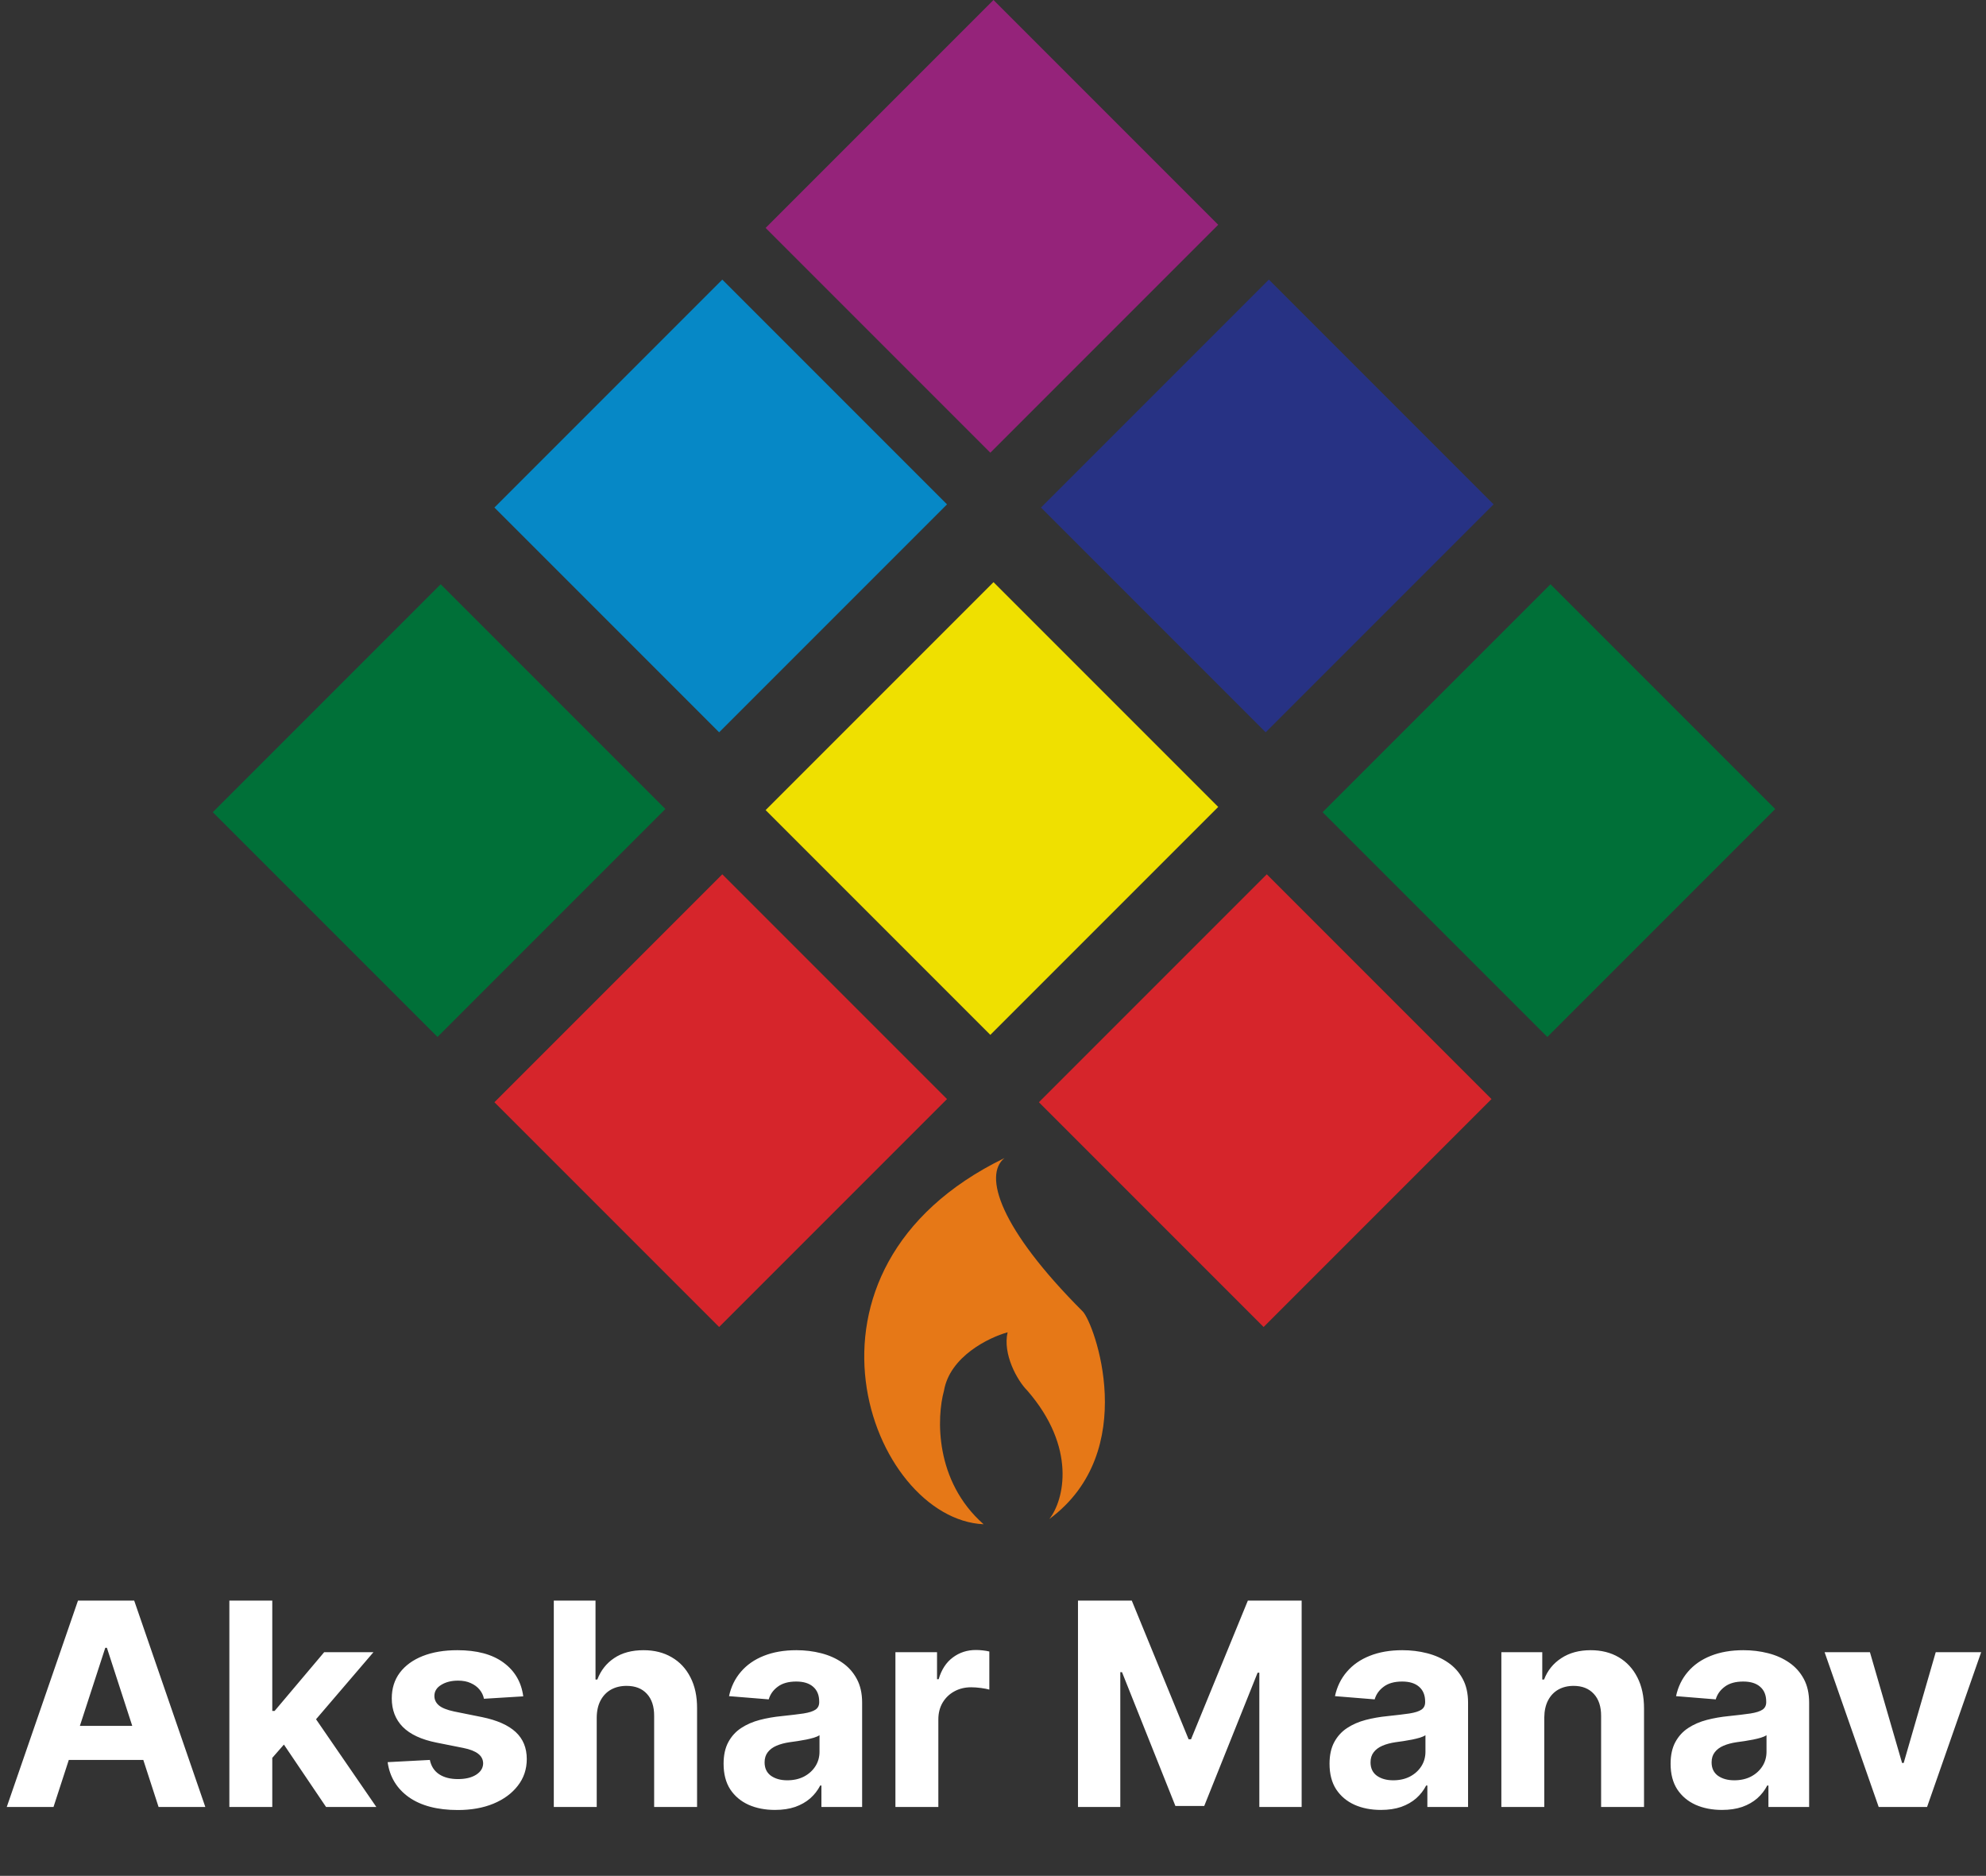 <svg width="952" height="899" viewBox="0 0 952 899" fill="none" xmlns="http://www.w3.org/2000/svg">
<rect x="0" y="0" width="952" height="899" fill="#333333" stroke="none"/>
<rect x="476.24" width="152.34" height="154.489" transform="rotate(45 476.24 0)" fill="#95237A"/>
<rect x="608.24" y="134" width="152.34" height="154.489" transform="rotate(45 608.24 134)" fill="#273284"/>
<rect x="743.24" y="280" width="152.34" height="154.489" transform="rotate(45 743.24 280)" fill="#007038"/>
<path d="M481.5 555C371.5 608.5 417.5 728 471.5 730.5C447.9 709.7 449 679.167 452.5 666.5C455.3 650.1 474 641 483 638.5C480.6 648.9 487.5 661.5 492.5 666.5C516.1 693.7 510.166 718.833 503 728C547 695.5 524.5 634 519 628.5C479.142 588.642 471.333 563.167 481.5 555Z" fill="#E67817"/>
<rect x="476.24" y="279" width="152.34" height="154.489" transform="rotate(45 476.24 279)" fill="#EFE000"/>
<rect x="211.24" y="280" width="152.34" height="154.489" transform="rotate(45 211.24 280)" fill="#007038"/>
<rect x="346.24" y="134" width="152.34" height="154.489" transform="rotate(45 346.24 134)" fill="#0688C6"/>
<rect x="346.24" y="419" width="152.34" height="154.489" transform="rotate(45 346.24 419)" fill="#D6252B"/>
<rect x="607.24" y="419" width="152.34" height="154.489" transform="rotate(45 607.24 419)" fill="#D6252B"/>
<path d="M25.645 866H3.236L37.381 767.091H64.329L98.426 866H76.017L51.242 789.693H50.469L25.645 866ZM24.244 827.122H77.176V843.446H24.244V827.122ZM128.587 844.653L128.635 819.974H131.629L155.391 791.818H179.007L147.084 829.102H142.206L128.587 844.653ZM109.945 866V767.091H130.518V866H109.945ZM156.308 866L134.479 833.69L148.195 819.153L180.408 866H156.308ZM250.822 812.972L231.987 814.131C231.665 812.521 230.973 811.072 229.911 809.784C228.848 808.464 227.447 807.418 225.709 806.645C224.002 805.84 221.958 805.438 219.575 805.438C216.388 805.438 213.699 806.114 211.51 807.466C209.321 808.786 208.226 810.557 208.226 812.778C208.226 814.549 208.934 816.046 210.351 817.27C211.768 818.493 214.198 819.475 217.643 820.216L231.07 822.92C238.282 824.402 243.659 826.784 247.2 830.068C250.742 833.352 252.513 837.667 252.513 843.011C252.513 847.873 251.08 852.139 248.214 855.81C245.381 859.48 241.485 862.346 236.527 864.406C231.601 866.435 225.918 867.449 219.479 867.449C209.659 867.449 201.835 865.404 196.007 861.315C190.212 857.194 186.815 851.592 185.817 844.509L206.053 843.446C206.664 846.44 208.145 848.726 210.496 850.304C212.846 851.849 215.857 852.622 219.527 852.622C223.133 852.622 226.031 851.93 228.22 850.545C230.442 849.129 231.569 847.31 231.601 845.088C231.569 843.221 230.78 841.691 229.234 840.5C227.689 839.277 225.306 838.343 222.087 837.699L209.24 835.139C201.996 833.69 196.603 831.179 193.061 827.605C189.552 824.031 187.797 819.475 187.797 813.938C187.797 809.172 189.085 805.067 191.661 801.622C194.268 798.177 197.923 795.521 202.624 793.653C207.357 791.786 212.894 790.852 219.237 790.852C228.607 790.852 235.98 792.832 241.357 796.793C246.766 800.753 249.921 806.146 250.822 812.972ZM286.042 823.114V866H265.468V767.091H285.462V804.906H286.332C288.006 800.527 290.71 797.098 294.445 794.619C298.18 792.108 302.865 790.852 308.499 790.852C313.651 790.852 318.142 791.979 321.974 794.233C325.837 796.455 328.832 799.658 330.957 803.844C333.114 807.997 334.176 812.972 334.144 818.767V866H313.57V822.438C313.603 817.866 312.443 814.308 310.093 811.764C307.775 809.221 304.523 807.949 300.337 807.949C297.536 807.949 295.057 808.545 292.9 809.736C290.775 810.927 289.101 812.666 287.877 814.952C286.686 817.205 286.074 819.926 286.042 823.114ZM371.489 867.401C366.756 867.401 362.538 866.58 358.835 864.938C355.133 863.263 352.203 860.8 350.045 857.548C347.92 854.264 346.858 850.175 346.858 845.281C346.858 841.16 347.615 837.699 349.128 834.898C350.641 832.097 352.702 829.843 355.31 828.136C357.918 826.43 360.88 825.142 364.196 824.273C367.545 823.403 371.054 822.792 374.724 822.438C379.039 821.987 382.516 821.568 385.156 821.182C387.796 820.763 389.712 820.152 390.903 819.347C392.095 818.542 392.69 817.35 392.69 815.773V815.483C392.69 812.424 391.724 810.058 389.793 808.384C387.893 806.709 385.188 805.872 381.679 805.872C377.976 805.872 375.03 806.693 372.841 808.335C370.652 809.945 369.203 811.973 368.494 814.42L349.466 812.875C350.432 808.367 352.331 804.472 355.165 801.188C357.998 797.871 361.652 795.328 366.128 793.557C370.635 791.754 375.851 790.852 381.776 790.852C385.897 790.852 389.841 791.335 393.608 792.301C397.407 793.267 400.772 794.764 403.702 796.793C406.664 798.821 408.998 801.429 410.705 804.616C412.411 807.772 413.264 811.555 413.264 815.966V866H393.753V855.713H393.173C391.982 858.031 390.388 860.076 388.392 861.847C386.396 863.585 383.997 864.954 381.196 865.952C378.395 866.918 375.159 867.401 371.489 867.401ZM377.381 853.202C380.407 853.202 383.08 852.606 385.398 851.415C387.716 850.191 389.535 848.549 390.855 846.489C392.175 844.428 392.835 842.094 392.835 839.486V831.614C392.191 832.032 391.306 832.419 390.179 832.773C389.084 833.095 387.845 833.401 386.46 833.69C385.076 833.948 383.691 834.189 382.307 834.415C380.922 834.608 379.667 834.785 378.54 834.946C376.125 835.3 374.016 835.864 372.213 836.636C370.41 837.409 369.009 838.455 368.011 839.776C367.013 841.063 366.514 842.673 366.514 844.605C366.514 847.406 367.528 849.547 369.557 851.028C371.617 852.477 374.225 853.202 377.381 853.202ZM429.226 866V791.818H449.172V804.761H449.945C451.297 800.157 453.567 796.68 456.754 794.33C459.942 791.947 463.612 790.756 467.766 790.756C468.796 790.756 469.907 790.82 471.098 790.949C472.289 791.078 473.336 791.255 474.237 791.48V809.736C473.271 809.446 471.935 809.188 470.229 808.963C468.522 808.738 466.961 808.625 465.544 808.625C462.518 808.625 459.813 809.285 457.43 810.605C455.08 811.893 453.213 813.696 451.828 816.014C450.476 818.332 449.8 821.005 449.8 824.031V866H429.226ZM516.737 767.091H542.527L569.766 833.545H570.925L598.163 767.091H623.953V866H603.669V801.622H602.848L577.251 865.517H563.439L537.842 801.381H537.021V866H516.737V767.091ZM661.95 867.401C657.217 867.401 652.999 866.58 649.296 864.938C645.594 863.263 642.664 860.8 640.506 857.548C638.381 854.264 637.319 850.175 637.319 845.281C637.319 841.16 638.076 837.699 639.589 834.898C641.102 832.097 643.163 829.843 645.771 828.136C648.379 826.43 651.341 825.142 654.657 824.273C658.005 823.403 661.515 822.792 665.185 822.438C669.5 821.987 672.977 821.568 675.617 821.182C678.257 820.763 680.173 820.152 681.364 819.347C682.556 818.542 683.151 817.35 683.151 815.773V815.483C683.151 812.424 682.185 810.058 680.254 808.384C678.354 806.709 675.649 805.872 672.14 805.872C668.437 805.872 665.491 806.693 663.302 808.335C661.112 809.945 659.664 811.973 658.955 814.42L639.927 812.875C640.893 808.367 642.792 804.472 645.626 801.188C648.459 797.871 652.113 795.328 656.589 793.557C661.096 791.754 666.312 790.852 672.237 790.852C676.358 790.852 680.302 791.335 684.069 792.301C687.868 793.267 691.233 794.764 694.163 796.793C697.125 798.821 699.459 801.429 701.165 804.616C702.872 807.772 703.725 811.555 703.725 815.966V866H684.214V855.713H683.634C682.443 858.031 680.849 860.076 678.853 861.847C676.857 863.585 674.458 864.954 671.657 865.952C668.856 866.918 665.62 867.401 661.95 867.401ZM667.842 853.202C670.868 853.202 673.54 852.606 675.859 851.415C678.177 850.191 679.996 848.549 681.316 846.489C682.636 844.428 683.296 842.094 683.296 839.486V831.614C682.652 832.032 681.767 832.419 680.64 832.773C679.545 833.095 678.306 833.401 676.921 833.69C675.537 833.948 674.152 834.189 672.768 834.415C671.383 834.608 670.128 834.785 669.001 834.946C666.586 835.3 664.477 835.864 662.674 836.636C660.871 837.409 659.47 838.455 658.472 839.776C657.474 841.063 656.975 842.673 656.975 844.605C656.975 847.406 657.989 849.547 660.018 851.028C662.078 852.477 664.686 853.202 667.842 853.202ZM740.261 823.114V866H719.687V791.818H739.295V804.906H740.164C741.806 800.592 744.559 797.179 748.423 794.668C752.286 792.124 756.971 790.852 762.477 790.852C767.628 790.852 772.12 791.979 775.951 794.233C779.782 796.487 782.761 799.706 784.886 803.892C787.011 808.045 788.073 813.004 788.073 818.767V866H767.499V822.438C767.531 817.898 766.372 814.356 764.022 811.812C761.672 809.237 758.436 807.949 754.315 807.949C751.546 807.949 749.099 808.545 746.974 809.736C744.881 810.927 743.239 812.666 742.048 814.952C740.888 817.205 740.293 819.926 740.261 823.114ZM825.442 867.401C820.709 867.401 816.491 866.58 812.788 864.938C809.086 863.263 806.156 860.8 803.999 857.548C801.874 854.264 800.811 850.175 800.811 845.281C800.811 841.16 801.568 837.699 803.081 834.898C804.594 832.097 806.655 829.843 809.263 828.136C811.871 826.43 814.833 825.142 818.149 824.273C821.498 823.403 825.007 822.792 828.678 822.438C832.992 821.987 836.469 821.568 839.109 821.182C841.75 820.763 843.665 820.152 844.857 819.347C846.048 818.542 846.643 817.35 846.643 815.773V815.483C846.643 812.424 845.678 810.058 843.746 808.384C841.846 806.709 839.142 805.872 835.632 805.872C831.929 805.872 828.983 806.693 826.794 808.335C824.605 809.945 823.156 811.973 822.447 814.42L803.419 812.875C804.385 808.367 806.285 804.472 809.118 801.188C811.951 797.871 815.606 795.328 820.081 793.557C824.589 791.754 829.804 790.852 835.729 790.852C839.85 790.852 843.794 791.335 847.561 792.301C851.36 793.267 854.725 794.764 857.655 796.793C860.617 798.821 862.951 801.429 864.658 804.616C866.364 807.772 867.217 811.555 867.217 815.966V866H847.706V855.713H847.126C845.935 858.031 844.341 860.076 842.345 861.847C840.349 863.585 837.95 864.954 835.149 865.952C832.348 866.918 829.112 867.401 825.442 867.401ZM831.334 853.202C834.36 853.202 837.033 852.606 839.351 851.415C841.669 850.191 843.488 848.549 844.808 846.489C846.128 844.428 846.788 842.094 846.788 839.486V831.614C846.144 832.032 845.259 832.419 844.132 832.773C843.037 833.095 841.798 833.401 840.413 833.69C839.029 833.948 837.644 834.189 836.26 834.415C834.875 834.608 833.62 834.785 832.493 834.946C830.078 835.3 827.969 835.864 826.166 836.636C824.363 837.409 822.963 838.455 821.964 839.776C820.966 841.063 820.467 842.673 820.467 844.605C820.467 847.406 821.482 849.547 823.51 851.028C825.571 852.477 828.179 853.202 831.334 853.202ZM949.682 791.818L923.747 866H900.565L874.631 791.818H896.364L911.77 844.895H912.543L927.901 791.818H949.682Z" fill="white"/>
</svg>
